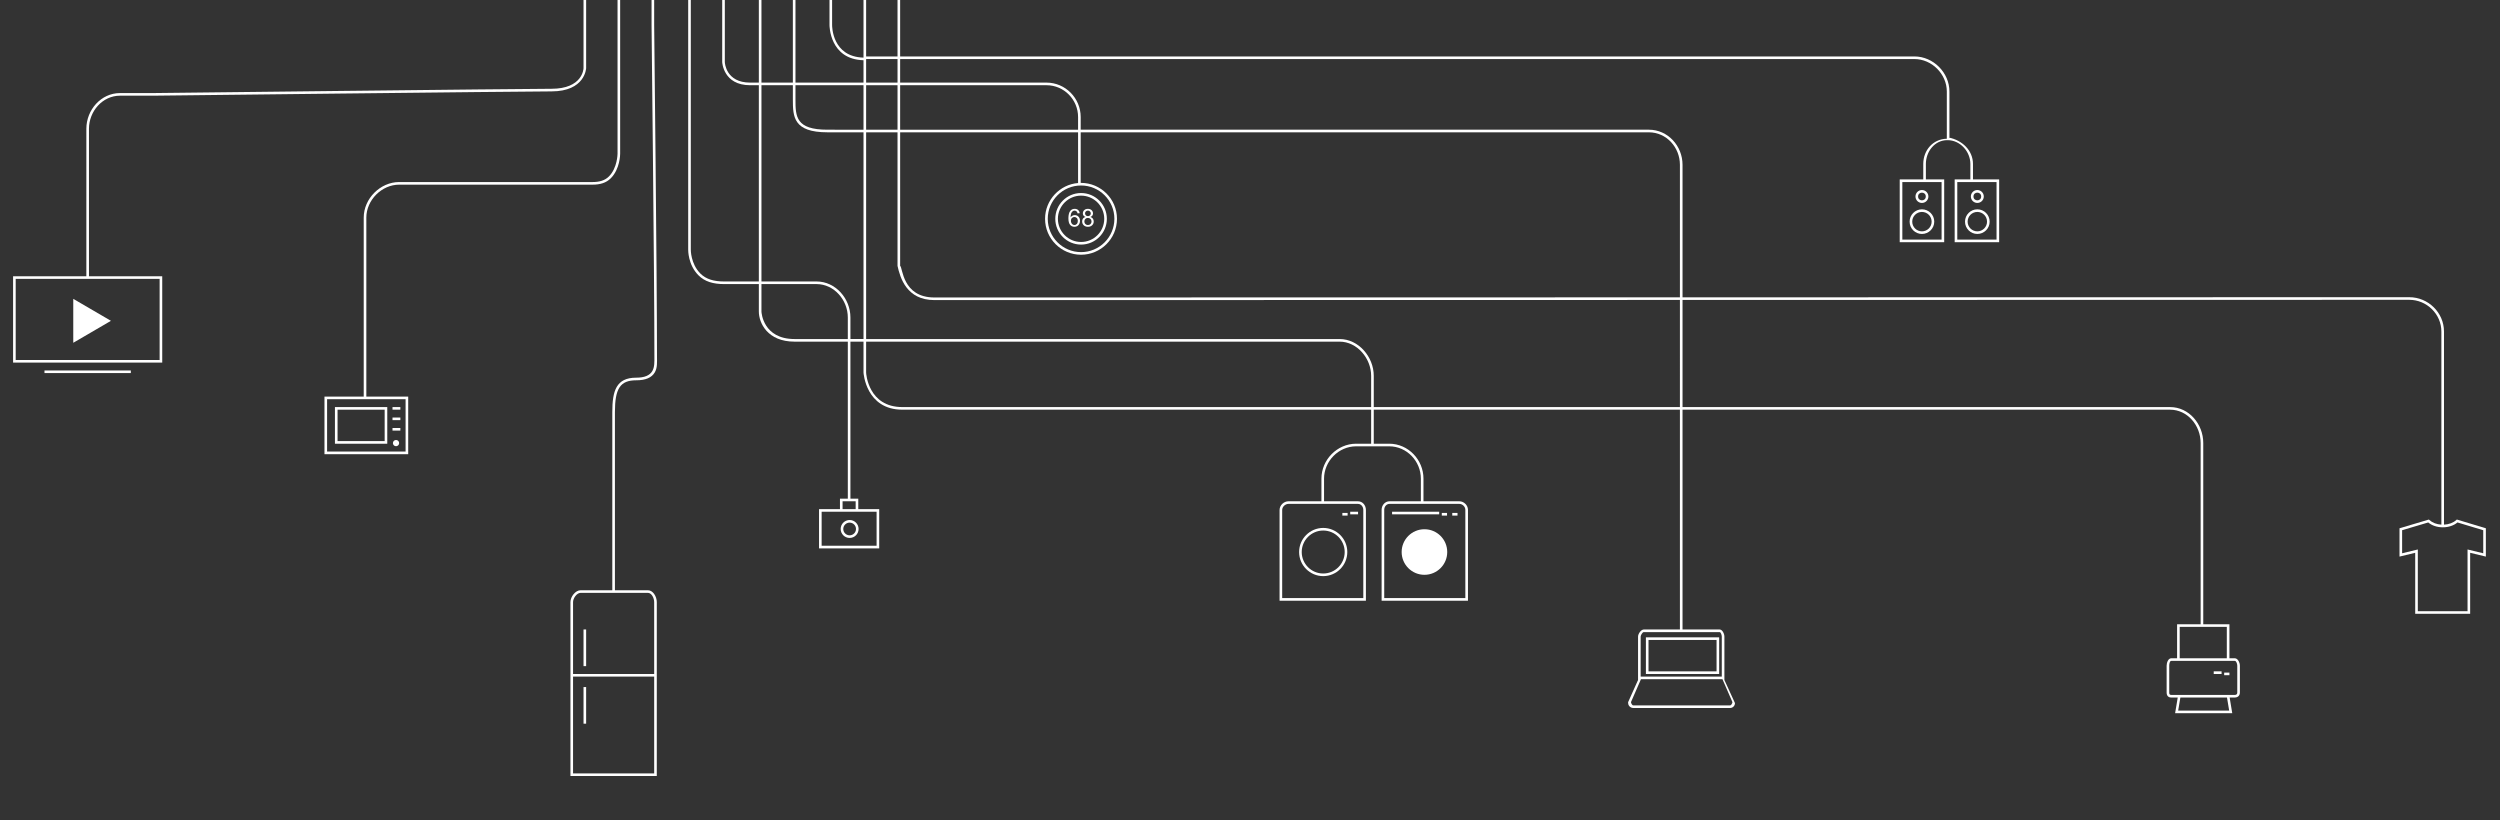 <?xml version="1.0" encoding="utf-8"?>
<!-- Generator: Adobe Illustrator 17.0.1, SVG Export Plug-In . SVG Version: 6.00 Build 0)  -->
<!DOCTYPE svg PUBLIC "-//W3C//DTD SVG 1.1//EN" "http://www.w3.org/Graphics/SVG/1.1/DTD/svg11.dtd">
<svg version="1.1" id="Layer_1" xmlns="http://www.w3.org/2000/svg" xmlns:xlink="http://www.w3.org/1999/xlink" x="0px" y="0px"
	 width="955.405px" height="313.514px" viewBox="0 0 955.405 313.514" enable-background="new 0 0 955.405 313.514"
	 xml:space="preserve">
<g>
	<path fill="#333333" d="M303,37.963v-5.396h-12v75h21.06c7.241,0,12.94,6.521,12.94,13.762v8.238h5v-79h-13.765
		C303.161,50.568,303,44.595,303,37.963z"/>
	<path fill="#333333" d="M324,121.329c0-6.69-5.25-12.762-11.94-12.762H291v10.467c0,0.437,0.618,10.533,12.661,10.533H324V121.329z
		"/>
	<path fill="#333333" d="M304,37.963c0,6.646,0.161,11.604,12.235,11.604H330v-17h-26V37.963z"/>
	<path fill="#333333" d="M314,195.568v13h21v-13h-6.876h-6.856H314z M324.696,198.725c1.89,0,3.428,1.538,3.428,3.429
		c0,1.89-1.538,3.428-3.428,3.428s-3.428-1.538-3.428-3.428C321.268,200.263,322.806,198.725,324.696,198.725z"/>
	<circle fill="#333333" cx="324.696" cy="202.153" r="2.428"/>
	<rect x="322" y="191.568" fill="#333333" width="5" height="3"/>
	<path fill="#333333" d="M412,44.743c0-6.689-5.388-12.176-12.078-12.176H344v17h68V44.743z"/>
	<path fill="#333333" d="M415.067,85.817c0.22,0.121,0.457,0.182,0.711,0.182c0.394,0,0.719-0.128,0.977-0.381
		c0.257-0.254,0.385-0.576,0.385-0.968c0-0.398-0.132-0.726-0.397-0.986c-0.264-0.26-0.595-0.39-0.992-0.39
		c-0.388,0-0.71,0.129-0.965,0.385c-0.255,0.257-0.383,0.578-0.383,0.963c0,0.235,0.056,0.464,0.167,0.683
		C414.681,85.526,414.847,85.697,415.067,85.817z"/>
	<path fill="#333333" d="M415.773,82.6c0.318,0,0.578-0.101,0.781-0.3c0.203-0.2,0.305-0.446,0.305-0.737
		c0-0.302-0.105-0.556-0.314-0.764c-0.21-0.206-0.47-0.309-0.782-0.309c-0.315,0-0.576,0.101-0.784,0.303
		c-0.208,0.201-0.312,0.443-0.312,0.724c0,0.319,0.102,0.578,0.307,0.78C415.18,82.5,415.446,82.6,415.773,82.6z"/>
	<path fill="#333333" d="M490,194.891v33.677h31v-33.677c0-1.225-0.817-2.323-2.042-2.323h-26.559
		C491.175,192.568,490,193.666,490,194.891z M516,195.568h3v1h-3V195.568z M513,196.035h2v1h-2V196.035z M505.679,201.753
		c5.078,0,9.209,4.132,9.209,9.21s-4.131,9.209-9.209,9.209s-9.209-4.131-9.209-9.209S500.601,201.753,505.679,201.753z"/>
	<path fill="#333333" d="M529,194.828v33.739h31v-33.739c0-1.19-1.101-2.261-2.291-2.261h-26.683
		C529.835,192.568,529,193.638,529,194.828z M555,196.035h2v1h-2V196.035z M551,196.035h2v1h-2V196.035z M553.077,210.963
		c0,4.81-3.899,8.709-8.709,8.709s-8.709-3.899-8.709-8.709c0-4.81,3.899-8.709,8.709-8.709S553.077,206.153,553.077,210.963z
		 M532,195.568h18v1h-18V195.568z"/>
	<path fill="#333333" d="M505.679,219.172c4.527,0,8.209-3.683,8.209-8.209c0-4.527-3.683-8.21-8.209-8.21s-8.209,3.683-8.209,8.21
		C497.469,215.49,501.152,219.172,505.679,219.172z"/>
	<path fill="#333333" d="M219,295.568h31v-37h-31V295.568z M223,262.568h1v14h-1V262.568z"/>
	<path fill="#333333" d="M125,172.568h30v-20h-30V172.568z M151.348,170.526c-0.658,0-1.193-0.535-1.193-1.192
		c0-0.658,0.535-1.193,1.193-1.193s1.193,0.535,1.193,1.193C152.541,169.991,152.006,170.526,151.348,170.526z M150,155.568h3v1h-3
		V155.568z M150,159.568h3v1h-3V159.568z M150,163.568h3v1h-3V163.568z M128,155.568h20v14h-20V155.568z"/>
	<path fill="#333333" d="M6,137.568h55v-31H6V137.568z M28,114.207l14.397,8.397L28,131.001V114.207z"/>
	<path fill="#333333" d="M748,91.568h15v-22h-15V91.568z M755.659,72.618c1.363,0,2.471,1.108,2.471,2.472
		c0,1.362-1.108,2.471-2.471,2.471c-1.362,0-2.471-1.108-2.471-2.471C753.188,73.727,754.297,72.618,755.659,72.618z
		 M755.659,79.995c2.597,0,4.709,2.112,4.709,4.709s-2.112,4.709-4.709,4.709c-2.596,0-4.708-2.112-4.708-4.709
		S753.063,79.995,755.659,79.995z"/>
	<path fill="#333333" d="M219,230.089v27.478h31v-27.478c0-1.455-0.936-3.522-2.392-3.522h-25.721
		C220.432,226.568,219,228.634,219,230.089z M223,240.568h1v14h-1V240.568z"/>
	<rect x="129" y="156.568" fill="#333333" width="18" height="12"/>
	<path fill="#333333" d="M755.659,88.413c2.045,0,3.709-1.664,3.709-3.709s-1.664-3.709-3.709-3.709s-3.708,1.664-3.708,3.709
		S753.614,88.413,755.659,88.413z"/>
	<circle fill="#333333" cx="755.659" cy="75.09" r="1.471"/>
	<circle fill="#333333" cx="734.49" cy="75.09" r="1.471"/>
	<path fill="#333333" d="M727,91.568h15v-22h-15V91.568z M734.49,72.618c1.362,0,2.471,1.108,2.471,2.472
		c0,1.362-1.108,2.471-2.471,2.471s-2.471-1.108-2.471-2.471C732.02,73.727,733.128,72.618,734.49,72.618z M734.49,79.995
		c2.596,0,4.708,2.112,4.708,4.709s-2.112,4.709-4.708,4.709s-4.708-2.112-4.708-4.709S731.894,79.995,734.49,79.995z"/>
	<path fill="#333333" d="M734.49,88.413c2.045,0,3.708-1.664,3.708-3.709s-1.664-3.709-3.708-3.709s-3.708,1.664-3.708,3.709
		S732.445,88.413,734.49,88.413z"/>
	<path fill="#333333" d="M400.414,83.62c0,7.02,5.71,12.729,12.73,12.729s12.73-5.71,12.73-12.729s-5.711-12.73-12.73-12.73
		S400.414,76.601,400.414,83.62z M413.144,73.765c5.435,0,9.855,4.421,9.855,9.855c0,5.434-4.421,9.854-9.855,9.854
		c-5.434,0-9.855-4.421-9.855-9.854C403.289,78.186,407.71,73.765,413.144,73.765z"/>
	<path fill="#333333" d="M642,114.632c-138,0.026-278.411,0.052-284.883,0.052c-10.663,0-13.117-8.543-14.117-13.061V50.568h-12v79
		h180.956c7.241,0,13.044,6.825,13.044,14.066v11.934h117V114.632z"/>
	<path fill="#333333" d="M511.956,130.568H331v11.786c0,0.541,0.85,13.214,13.853,13.214H524v-11.934
		C524,136.944,518.646,130.568,511.956,130.568z"/>
	<rect x="630" y="244.568" fill="#333333" width="26" height="12"/>
	<path fill="#333333" d="M623.297,268.325c0.049,0.446,0.428,1.242,0.887,1.242h36.998c0.459,0,0.838-0.796,0.887-1.242
		l-3.815-8.758h-31.141L623.297,268.325z"/>
	<rect x="331" y="22.568" fill="#333333" width="12" height="9"/>
	<rect x="331" y="32.568" fill="#333333" width="12" height="17"/>
	<path fill="#333333" d="M357.117,113.685c6.472,0,146.883-0.026,284.883-0.052V62.992c0-6.689-5.159-12.424-11.849-12.424H413
		v19.327c0,0,0.083-0.005,0.114-0.005c7.571,0,13.754,6.159,13.754,13.73c0,7.57-6.166,13.729-13.737,13.729
		s-13.744-6.159-13.744-13.729c0-7.203,5.613-13.116,12.613-13.675V50.568h-68v51.036C345,102.077,344.761,113.685,357.117,113.685z
		"/>
	<path fill="#333333" d="M829.77,252.568c-0.611,0-0.77,1.214-0.77,1.825v10.282c0,0.611,0.159,0.892,0.77,0.892h2.632h19.518h2.132
		c0.611,0,0.947-0.281,0.947-0.892v-10.282c0-0.611-0.336-1.825-0.947-1.825h-2.058h-19.667H829.77z M850,257.035h2v1h-2V257.035z
		 M846,256.568h3v1h-3V256.568z"/>
	<path fill="#333333" d="M927.976,199.664L918,202.63v8.811l6-1.455v23.582h19v-23.582l6,1.455v-8.812l-9.845-2.964
		c-1.448,1.198-3.422,1.854-5.595,1.854C931.394,201.52,929.423,200.863,927.976,199.664z"/>
	<path fill="#333333" d="M627,243.267v15.301h31v-15.301c0-0.491-0.327-1.699-0.818-1.699h-28.998
		C627.692,241.568,627,242.776,627,243.267z M629,243.568h28v14h-28V243.568z"/>
	<polygon fill="#333333" points="833.254,266.568 832.415,271.568 851.908,271.568 851.069,266.568 	"/>
	<path fill="#333333" d="M-122-484.432v848h1200v-848H-122z M50,142.568H17v-1h33V142.568z M62,138.568H5v-33h28V49.219
		c0-7.241,5.625-13.652,12.867-13.652h12.647c1.398,0,140.855-1.64,152.227-1.64c11.881,0,12.259-7.56,12.259-7.893V-0.432h1v26.467
		c0,0.092-0.39,8.893-13.259,8.893c-11.365,0-150.815,1.64-152.22,1.64H45.867C39.177,36.568,34,42.529,34,49.219v56.348h28V138.568
		z M156,173.568h-32v-22h15V83.155c0-7.241,6.324-13.587,13.565-13.587H226.5c2.542,0,4.646-0.57,6.212-2.143
		c3.255-3.27,3.288-8.631,3.288-8.686v-59.17h1v59.167c0,0.242-0.027,5.821-3.575,9.391c-1.761,1.771-4.105,2.442-6.925,2.442
		h-73.935c-6.69,0-12.565,5.898-12.565,12.587v68.413h16V173.568z M247.608,225.568c2.007,0,3.392,2.515,3.392,4.522v28.36v1v37.118
		h-33V259.45v-1v-28.36c0-2.007,1.88-4.522,3.887-4.522H234v-68.103c0-8.107,1.502-13.133,9.106-13.133
		c3.181,0,5.186-0.827,6.183-2.53c0.896-1.529,0.796-3.6,0.796-5.427c0-31.339-1.086-125.857-1.086-126.809v-9.998h1v9.993
		c0,0.946,1.08,95.47,1.08,126.813c0,1.954,0.194,4.169-0.84,5.933c-1.192,2.035-3.518,3.024-7.084,3.024
		c-6.08,0-8.156,3.062-8.156,12.133v68.103H247.608z M950,212.712l-6-1.455v23.31h-21v-23.31l-6,1.455v-10.828l11.221-3.335
		l0.208,0.187c1.161,1.043,2.769,1.656,4.571,1.762v-73.786c0-6.69-5.584-12.133-12.274-12.133
		c-0.168,0-137.726,0.026-277.726,0.053v40.935h186.313c7.241,0,12.688,6.488,12.688,13.73v69.27h10v13h2.053
		c1.163,0,1.947,1.663,1.947,2.825v10.282c0,1.163-0.785,1.892-1.947,1.892h-1.971l1,6h-21.84l1-6h-2.471
		c-1.163,0-1.77-0.729-1.77-1.892v-10.282c0-1.162,0.607-2.825,1.77-2.825H832v-13h9v-69.27c0-6.69-4.998-12.73-11.688-12.73H643v84
		h14.182c1.043,0,1.818,1.656,1.818,2.699v16.607l4.037,8.809c0,1.043-0.812,1.884-1.855,1.884h-36.998
		c-1.043,0-1.965-0.841-1.965-1.884l-0.027-0.318l3.809-8.496v-16.602c0-1.043,1.14-2.699,2.184-2.699H642v-84H525v13h5.916
		c7.241,0,13.084,6.122,13.084,13.363v8.637h13.709c1.741,0,3.291,1.52,3.291,3.261v34.739h-33v-34.739
		c0-1.741,1.284-3.261,3.026-3.261H543v-8.637c0-6.69-5.394-12.363-12.084-12.363h-12.655c-6.69,0-12.261,5.673-12.261,12.363v8.637
		h12.958c1.776,0,3.042,1.547,3.042,3.323v34.677h-33v-34.677c0-1.776,1.624-3.323,3.399-3.323H505v-8.637
		c0-7.241,6.02-13.363,13.261-13.363H524v-13H344.853c-13.964,0-14.853-14.043-14.853-14.19v-11.81h-5v60h3v4h8v15h-23v-15h8v-4h3
		v-60h-20.339c-10.395,0-13.661-7.2-13.661-11.501v-10.499h-13.22c-4.185,0-7.451-0.923-9.866-3.362
		c-4.01-4.051-3.914-9.596-3.914-9.843V-0.432h1v95.8c0,0.062-0.086,5.393,3.631,9.141c2.22,2.239,5.244,3.06,9.149,3.06H290v-75
		h-3.333c-10.268,0-10.667-8.777-10.667-8.866V-0.432h1v24.134c0,0.322,0.414,7.866,9.667,7.866H290v-32h1v32h12v-32h1v32h26v-8.549
		c-13-0.34-13-13.301-13-13.432V-0.432h1v9.993c0,0.471,0,12.128,12,12.458V-0.432h1v22h12v-22h1v22h387.603
		c7.241,0,13.397,6.19,13.397,13.431v17.569h-0.25c5.119,1,9.25,4.921,9.25,10.095v5.905h10v24h-17v-24h6v-5.905
		c0-4.77-3.915-9.095-8.685-9.095h-0.161c-4.77,0-8.155,4.326-8.155,9.095v5.905h7v24h-17v-24h9v-5.905c0-5.269,3.751-9.559,9-9.643
		V34.998c0-6.69-5.707-12.431-12.397-12.431H344v9h55.922c7.241,0,13.078,5.935,13.078,13.176v4.824h217.151
		c7.241,0,12.849,6.183,12.849,13.424v50.641c140-0.026,277.726-0.053,277.726-0.053c7.241,0,13.274,5.892,13.274,13.133v73.79
		c1.857-0.085,3.515-0.701,4.702-1.767l0.209-0.188L950,201.885V212.712z"/>
	<rect x="833" y="239.568" fill="#333333" width="18" height="12"/>
	<path fill="#333333" d="M413.144,92.475c4.883,0,8.855-3.972,8.855-8.854s-3.973-8.855-8.855-8.855s-8.855,3.973-8.855,8.855
		S408.261,92.475,413.144,92.475z M414.072,82.38c-0.165-0.232-0.248-0.511-0.248-0.834c0-0.49,0.176-0.901,0.527-1.234
		c0.352-0.334,0.819-0.5,1.403-0.5c0.586,0,1.058,0.17,1.416,0.511c0.357,0.341,0.536,0.757,0.536,1.245
		c0,0.312-0.081,0.583-0.245,0.814c-0.163,0.231-0.412,0.409-0.745,0.534c0.412,0.135,0.726,0.351,0.942,0.651
		c0.216,0.3,0.323,0.657,0.323,1.073c0,0.574-0.203,1.058-0.61,1.449s-0.941,0.587-1.604,0.587s-1.198-0.197-1.604-0.589
		c-0.407-0.392-0.609-0.883-0.609-1.47c0-0.437,0.111-0.802,0.332-1.098c0.221-0.295,0.537-0.497,0.947-0.603
		C414.491,82.791,414.237,82.612,414.072,82.38z M409.026,80.583c0.419-0.514,0.982-0.771,1.692-0.771
		c0.528,0,0.962,0.149,1.299,0.445c0.338,0.296,0.54,0.705,0.607,1.229l-0.821,0.063c-0.073-0.323-0.177-0.559-0.312-0.705
		c-0.223-0.235-0.498-0.354-0.825-0.354c-0.263,0-0.494,0.074-0.692,0.22c-0.26,0.19-0.465,0.466-0.614,0.831
		c-0.149,0.363-0.227,0.882-0.234,1.555c0.199-0.303,0.442-0.527,0.729-0.675c0.287-0.146,0.588-0.22,0.903-0.22
		c0.55,0,1.019,0.203,1.405,0.608s0.58,0.929,0.58,1.571c0,0.422-0.091,0.814-0.273,1.176s-0.432,0.64-0.75,0.832
		c-0.318,0.193-0.678,0.289-1.081,0.289c-0.688,0-1.249-0.253-1.682-0.759c-0.434-0.506-0.651-1.34-0.651-2.501
		C408.306,82.118,408.546,81.172,409.026,80.583z"/>
	<path fill="#333333" d="M409.942,85.794c0.217,0.136,0.445,0.205,0.683,0.205c0.349,0,0.648-0.141,0.899-0.423
		c0.251-0.281,0.376-0.663,0.376-1.146c0-0.465-0.124-0.831-0.371-1.099c-0.248-0.267-0.559-0.401-0.935-0.401
		c-0.372,0-0.689,0.134-0.948,0.401c-0.26,0.268-0.39,0.619-0.39,1.053c0,0.284,0.06,0.556,0.182,0.815
		C409.557,85.46,409.726,85.658,409.942,85.794z"/>
</g>
</svg>
